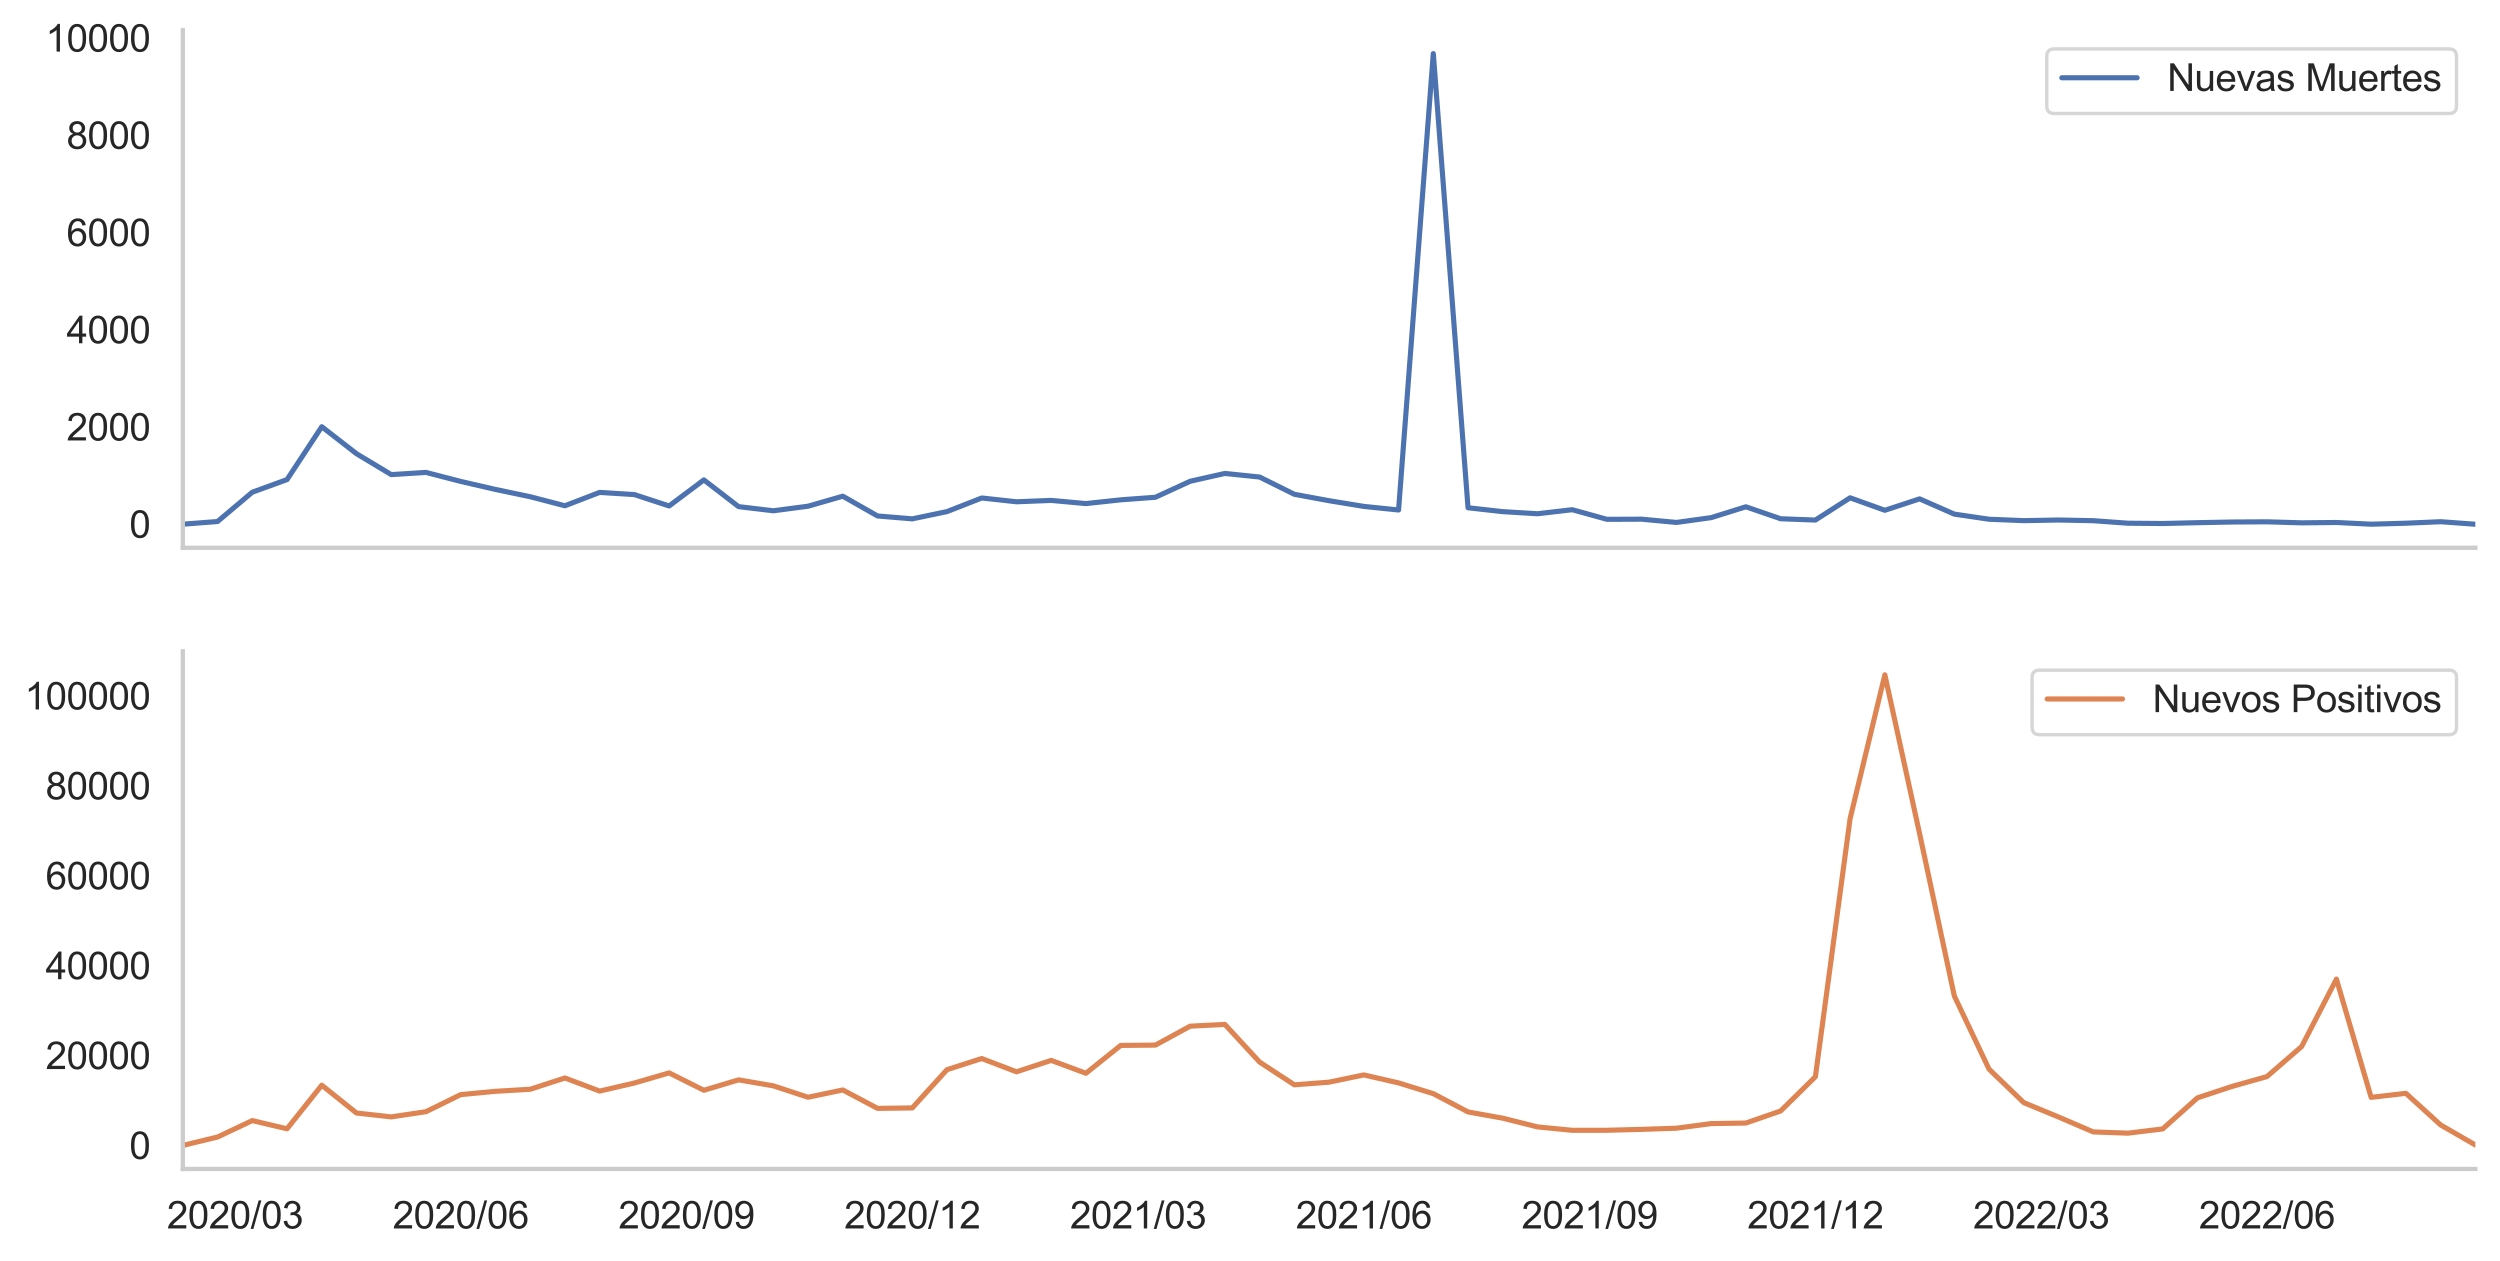 <?xml version="1.0" encoding="utf-8" standalone="no"?>
<!DOCTYPE svg PUBLIC "-//W3C//DTD SVG 1.1//EN"
  "http://www.w3.org/Graphics/SVG/1.1/DTD/svg11.dtd">
<svg xmlns:xlink="http://www.w3.org/1999/xlink" width="730.202pt" height="368.193pt" viewBox="0 0 730.202 368.193" xmlns="http://www.w3.org/2000/svg" version="1.1">
 <defs>
  <style type="text/css">*{stroke-linejoin: round; stroke-linecap: butt}</style>
 </defs>
 <g id="figure_1">
  <g id="patch_1">
   <path d="M 0 368.193 
L 730.202 368.193 
L 730.202 0 
L 0 0 
z
" style="fill: #ffffff"/>
  </g>
  <g id="axes_1">
   <g id="patch_2">
    <path d="M 53.402 159.993 
L 723.002 159.993 
L 723.002 8.793 
L 53.402 8.793 
z
" style="fill: #ffffff"/>
   </g>
   <g id="matplotlib.axis_1">
    <g id="xtick_1"/>
    <g id="xtick_2"/>
    <g id="xtick_3"/>
    <g id="xtick_4"/>
    <g id="xtick_5"/>
    <g id="xtick_6"/>
    <g id="xtick_7"/>
    <g id="xtick_8"/>
    <g id="xtick_9"/>
    <g id="xtick_10"/>
    <g id="xtick_11"/>
    <g id="xtick_12"/>
    <g id="xtick_13"/>
    <g id="xtick_14"/>
    <g id="xtick_15"/>
    <g id="xtick_16"/>
    <g id="xtick_17"/>
    <g id="xtick_18"/>
    <g id="xtick_19"/>
    <g id="xtick_20"/>
    <g id="xtick_21"/>
    <g id="xtick_22"/>
    <g id="xtick_23"/>
    <g id="xtick_24"/>
    <g id="xtick_25"/>
    <g id="xtick_26"/>
    <g id="xtick_27"/>
    <g id="xtick_28"/>
    <g id="xtick_29"/>
    <g id="xtick_30"/>
   </g>
   <g id="matplotlib.axis_2">
    <g id="ytick_1">
     <g id="text_1">
      <!-- 0 -->
      <g style="fill: #262626" transform="translate(37.785 157.057) scale(0.11 -0.11)">
       <defs>
        <path id="ArialMT-30" d="M 266 2259 
Q 266 3072 433 3567 
Q 600 4063 929 4331 
Q 1259 4600 1759 4600 
Q 2128 4600 2406 4451 
Q 2684 4303 2865 4023 
Q 3047 3744 3150 3342 
Q 3253 2941 3253 2259 
Q 3253 1453 3087 958 
Q 2922 463 2592 192 
Q 2263 -78 1759 -78 
Q 1097 -78 719 397 
Q 266 969 266 2259 
z
M 844 2259 
Q 844 1131 1108 757 
Q 1372 384 1759 384 
Q 2147 384 2411 759 
Q 2675 1134 2675 2259 
Q 2675 3391 2411 3762 
Q 2147 4134 1753 4134 
Q 1366 4134 1134 3806 
Q 844 3388 844 2259 
z
" transform="scale(0.016)"/>
       </defs>
       <use xlink:href="#ArialMT-30"/>
      </g>
     </g>
    </g>
    <g id="ytick_2">
     <g id="text_2">
      <!-- 2000 -->
      <g style="fill: #262626" transform="translate(19.434 128.661) scale(0.11 -0.11)">
       <defs>
        <path id="ArialMT-32" d="M 3222 541 
L 3222 0 
L 194 0 
Q 188 203 259 391 
Q 375 700 629 1000 
Q 884 1300 1366 1694 
Q 2113 2306 2375 2664 
Q 2638 3022 2638 3341 
Q 2638 3675 2398 3904 
Q 2159 4134 1775 4134 
Q 1369 4134 1125 3890 
Q 881 3647 878 3216 
L 300 3275 
Q 359 3922 746 4261 
Q 1134 4600 1788 4600 
Q 2447 4600 2831 4234 
Q 3216 3869 3216 3328 
Q 3216 3053 3103 2787 
Q 2991 2522 2730 2228 
Q 2469 1934 1863 1422 
Q 1356 997 1212 845 
Q 1069 694 975 541 
L 3222 541 
z
" transform="scale(0.016)"/>
       </defs>
       <use xlink:href="#ArialMT-32"/>
       <use xlink:href="#ArialMT-30" x="55.615"/>
       <use xlink:href="#ArialMT-30" x="111.23"/>
       <use xlink:href="#ArialMT-30" x="166.846"/>
      </g>
     </g>
    </g>
    <g id="ytick_3">
     <g id="text_3">
      <!-- 4000 -->
      <g style="fill: #262626" transform="translate(19.434 100.264) scale(0.11 -0.11)">
       <defs>
        <path id="ArialMT-34" d="M 2069 0 
L 2069 1097 
L 81 1097 
L 81 1613 
L 2172 4581 
L 2631 4581 
L 2631 1613 
L 3250 1613 
L 3250 1097 
L 2631 1097 
L 2631 0 
L 2069 0 
z
M 2069 1613 
L 2069 3678 
L 634 1613 
L 2069 1613 
z
" transform="scale(0.016)"/>
       </defs>
       <use xlink:href="#ArialMT-34"/>
       <use xlink:href="#ArialMT-30" x="55.615"/>
       <use xlink:href="#ArialMT-30" x="111.23"/>
       <use xlink:href="#ArialMT-30" x="166.846"/>
      </g>
     </g>
    </g>
    <g id="ytick_4">
     <g id="text_4">
      <!-- 6000 -->
      <g style="fill: #262626" transform="translate(19.434 71.867) scale(0.11 -0.11)">
       <defs>
        <path id="ArialMT-36" d="M 3184 3459 
L 2625 3416 
Q 2550 3747 2413 3897 
Q 2184 4138 1850 4138 
Q 1581 4138 1378 3988 
Q 1113 3794 959 3422 
Q 806 3050 800 2363 
Q 1003 2672 1297 2822 
Q 1591 2972 1913 2972 
Q 2475 2972 2870 2558 
Q 3266 2144 3266 1488 
Q 3266 1056 3080 686 
Q 2894 316 2569 119 
Q 2244 -78 1831 -78 
Q 1128 -78 684 439 
Q 241 956 241 2144 
Q 241 3472 731 4075 
Q 1159 4600 1884 4600 
Q 2425 4600 2770 4297 
Q 3116 3994 3184 3459 
z
M 888 1484 
Q 888 1194 1011 928 
Q 1134 663 1356 523 
Q 1578 384 1822 384 
Q 2178 384 2434 671 
Q 2691 959 2691 1453 
Q 2691 1928 2437 2201 
Q 2184 2475 1800 2475 
Q 1419 2475 1153 2201 
Q 888 1928 888 1484 
z
" transform="scale(0.016)"/>
       </defs>
       <use xlink:href="#ArialMT-36"/>
       <use xlink:href="#ArialMT-30" x="55.615"/>
       <use xlink:href="#ArialMT-30" x="111.23"/>
       <use xlink:href="#ArialMT-30" x="166.846"/>
      </g>
     </g>
    </g>
    <g id="ytick_5">
     <g id="text_5">
      <!-- 8000 -->
      <g style="fill: #262626" transform="translate(19.434 43.47) scale(0.11 -0.11)">
       <defs>
        <path id="ArialMT-38" d="M 1131 2484 
Q 781 2613 612 2850 
Q 444 3088 444 3419 
Q 444 3919 803 4259 
Q 1163 4600 1759 4600 
Q 2359 4600 2725 4251 
Q 3091 3903 3091 3403 
Q 3091 3084 2923 2848 
Q 2756 2613 2416 2484 
Q 2838 2347 3058 2040 
Q 3278 1734 3278 1309 
Q 3278 722 2862 322 
Q 2447 -78 1769 -78 
Q 1091 -78 675 323 
Q 259 725 259 1325 
Q 259 1772 486 2073 
Q 713 2375 1131 2484 
z
M 1019 3438 
Q 1019 3113 1228 2906 
Q 1438 2700 1772 2700 
Q 2097 2700 2305 2904 
Q 2513 3109 2513 3406 
Q 2513 3716 2298 3927 
Q 2084 4138 1766 4138 
Q 1444 4138 1231 3931 
Q 1019 3725 1019 3438 
z
M 838 1322 
Q 838 1081 952 856 
Q 1066 631 1291 507 
Q 1516 384 1775 384 
Q 2178 384 2440 643 
Q 2703 903 2703 1303 
Q 2703 1709 2433 1975 
Q 2163 2241 1756 2241 
Q 1359 2241 1098 1978 
Q 838 1716 838 1322 
z
" transform="scale(0.016)"/>
       </defs>
       <use xlink:href="#ArialMT-38"/>
       <use xlink:href="#ArialMT-30" x="55.615"/>
       <use xlink:href="#ArialMT-30" x="111.23"/>
       <use xlink:href="#ArialMT-30" x="166.846"/>
      </g>
     </g>
    </g>
    <g id="ytick_6">
     <g id="text_6">
      <!-- 10000 -->
      <g style="fill: #262626" transform="translate(13.317 15.074) scale(0.11 -0.11)">
       <defs>
        <path id="ArialMT-31" d="M 2384 0 
L 1822 0 
L 1822 3584 
Q 1619 3391 1289 3197 
Q 959 3003 697 2906 
L 697 3450 
Q 1169 3672 1522 3987 
Q 1875 4303 2022 4600 
L 2384 4600 
L 2384 0 
z
" transform="scale(0.016)"/>
       </defs>
       <use xlink:href="#ArialMT-31"/>
       <use xlink:href="#ArialMT-30" x="55.615"/>
       <use xlink:href="#ArialMT-30" x="111.23"/>
       <use xlink:href="#ArialMT-30" x="166.846"/>
       <use xlink:href="#ArialMT-30" x="222.461"/>
      </g>
     </g>
    </g>
   </g>
   <g id="line2d_1">
    <path d="M 53.402 153.106 
L 63.548 152.326 
L 73.693 143.764 
L 83.839 140.072 
L 93.984 124.639 
L 104.129 132.519 
L 114.275 138.624 
L 124.42 137.985 
L 134.566 140.612 
L 144.711 142.955 
L 154.857 145.084 
L 165.002 147.725 
L 175.148 143.821 
L 185.293 144.46 
L 195.439 147.782 
L 205.584 140.172 
L 215.729 147.981 
L 225.875 149.188 
L 236.02 147.853 
L 246.166 144.928 
L 256.311 150.707 
L 266.457 151.545 
L 276.602 149.429 
L 286.748 145.453 
L 296.893 146.561 
L 307.039 146.163 
L 317.184 147.086 
L 327.329 145.993 
L 337.475 145.241 
L 347.62 140.569 
L 357.766 138.283 
L 367.911 139.334 
L 378.057 144.374 
L 388.202 146.249 
L 398.348 147.91 
L 408.493 148.96 
L 418.639 15.666 
L 428.784 148.307 
L 438.929 149.443 
L 449.075 150.054 
L 459.22 148.875 
L 469.366 151.687 
L 479.511 151.644 
L 489.657 152.595 
L 499.802 151.19 
L 509.948 148.023 
L 520.093 151.516 
L 530.239 151.9 
L 540.384 145.397 
L 550.529 149.046 
L 560.675 145.709 
L 570.82 150.167 
L 580.966 151.658 
L 591.111 152.07 
L 601.257 151.885 
L 611.402 152.084 
L 621.548 152.822 
L 631.693 152.908 
L 641.839 152.666 
L 651.984 152.468 
L 662.129 152.411 
L 672.275 152.709 
L 682.42 152.609 
L 692.566 153.106 
L 702.711 152.822 
L 712.857 152.382 
L 723.002 153.121 
" clip-path="url(#p4b1cb92d95)" style="fill: none; stroke: #4c72b0; stroke-width: 1.5; stroke-linecap: round"/>
   </g>
   <g id="patch_3">
    <path d="M 53.402 159.993 
L 53.402 8.793 
" style="fill: none; stroke: #cccccc; stroke-width: 1.25; stroke-linejoin: miter; stroke-linecap: square"/>
   </g>
   <g id="patch_4">
    <path d="M 53.402 159.993 
L 723.002 159.993 
" style="fill: none; stroke: #cccccc; stroke-width: 1.25; stroke-linejoin: miter; stroke-linecap: square"/>
   </g>
   <g id="legend_1">
    <g id="patch_5">
     <path d="M 600.019 33.153 
L 715.302 33.153 
Q 717.502 33.153 717.502 30.953 
L 717.502 16.493 
Q 717.502 14.293 715.302 14.293 
L 600.019 14.293 
Q 597.819 14.293 597.819 16.493 
L 597.819 30.953 
Q 597.819 33.153 600.019 33.153 
z
" style="fill: #ffffff; opacity: 0.8; stroke: #cccccc; stroke-linejoin: miter"/>
    </g>
    <g id="line2d_2">
     <path d="M 602.219 22.717 
L 613.219 22.717 
L 624.219 22.717 
" style="fill: none; stroke: #4c72b0; stroke-width: 1.5; stroke-linecap: round"/>
    </g>
    <g id="text_7">
     <!-- Nuevas Muertes -->
     <g style="fill: #262626" transform="translate(633.019 26.567) scale(0.11 -0.11)">
      <defs>
       <path id="ArialMT-4e" d="M 488 0 
L 488 4581 
L 1109 4581 
L 3516 984 
L 3516 4581 
L 4097 4581 
L 4097 0 
L 3475 0 
L 1069 3600 
L 1069 0 
L 488 0 
z
" transform="scale(0.016)"/>
       <path id="ArialMT-75" d="M 2597 0 
L 2597 488 
Q 2209 -75 1544 -75 
Q 1250 -75 995 37 
Q 741 150 617 320 
Q 494 491 444 738 
Q 409 903 409 1263 
L 409 3319 
L 972 3319 
L 972 1478 
Q 972 1038 1006 884 
Q 1059 663 1231 536 
Q 1403 409 1656 409 
Q 1909 409 2131 539 
Q 2353 669 2445 892 
Q 2538 1116 2538 1541 
L 2538 3319 
L 3100 3319 
L 3100 0 
L 2597 0 
z
" transform="scale(0.016)"/>
       <path id="ArialMT-65" d="M 2694 1069 
L 3275 997 
Q 3138 488 2766 206 
Q 2394 -75 1816 -75 
Q 1088 -75 661 373 
Q 234 822 234 1631 
Q 234 2469 665 2931 
Q 1097 3394 1784 3394 
Q 2450 3394 2872 2941 
Q 3294 2488 3294 1666 
Q 3294 1616 3291 1516 
L 816 1516 
Q 847 969 1125 678 
Q 1403 388 1819 388 
Q 2128 388 2347 550 
Q 2566 713 2694 1069 
z
M 847 1978 
L 2700 1978 
Q 2663 2397 2488 2606 
Q 2219 2931 1791 2931 
Q 1403 2931 1139 2672 
Q 875 2413 847 1978 
z
" transform="scale(0.016)"/>
       <path id="ArialMT-76" d="M 1344 0 
L 81 3319 
L 675 3319 
L 1388 1331 
Q 1503 1009 1600 663 
Q 1675 925 1809 1294 
L 2547 3319 
L 3125 3319 
L 1869 0 
L 1344 0 
z
" transform="scale(0.016)"/>
       <path id="ArialMT-61" d="M 2588 409 
Q 2275 144 1986 34 
Q 1697 -75 1366 -75 
Q 819 -75 525 192 
Q 231 459 231 875 
Q 231 1119 342 1320 
Q 453 1522 633 1644 
Q 813 1766 1038 1828 
Q 1203 1872 1538 1913 
Q 2219 1994 2541 2106 
Q 2544 2222 2544 2253 
Q 2544 2597 2384 2738 
Q 2169 2928 1744 2928 
Q 1347 2928 1158 2789 
Q 969 2650 878 2297 
L 328 2372 
Q 403 2725 575 2942 
Q 747 3159 1072 3276 
Q 1397 3394 1825 3394 
Q 2250 3394 2515 3294 
Q 2781 3194 2906 3042 
Q 3031 2891 3081 2659 
Q 3109 2516 3109 2141 
L 3109 1391 
Q 3109 606 3145 398 
Q 3181 191 3288 0 
L 2700 0 
Q 2613 175 2588 409 
z
M 2541 1666 
Q 2234 1541 1622 1453 
Q 1275 1403 1131 1340 
Q 988 1278 909 1158 
Q 831 1038 831 891 
Q 831 666 1001 516 
Q 1172 366 1500 366 
Q 1825 366 2078 508 
Q 2331 650 2450 897 
Q 2541 1088 2541 1459 
L 2541 1666 
z
" transform="scale(0.016)"/>
       <path id="ArialMT-73" d="M 197 991 
L 753 1078 
Q 800 744 1014 566 
Q 1228 388 1613 388 
Q 2000 388 2187 545 
Q 2375 703 2375 916 
Q 2375 1106 2209 1216 
Q 2094 1291 1634 1406 
Q 1016 1563 777 1677 
Q 538 1791 414 1992 
Q 291 2194 291 2438 
Q 291 2659 392 2848 
Q 494 3038 669 3163 
Q 800 3259 1026 3326 
Q 1253 3394 1513 3394 
Q 1903 3394 2198 3281 
Q 2494 3169 2634 2976 
Q 2775 2784 2828 2463 
L 2278 2388 
Q 2241 2644 2061 2787 
Q 1881 2931 1553 2931 
Q 1166 2931 1000 2803 
Q 834 2675 834 2503 
Q 834 2394 903 2306 
Q 972 2216 1119 2156 
Q 1203 2125 1616 2013 
Q 2213 1853 2448 1751 
Q 2684 1650 2818 1456 
Q 2953 1263 2953 975 
Q 2953 694 2789 445 
Q 2625 197 2315 61 
Q 2006 -75 1616 -75 
Q 969 -75 630 194 
Q 291 463 197 991 
z
" transform="scale(0.016)"/>
       <path id="ArialMT-20" transform="scale(0.016)"/>
       <path id="ArialMT-4d" d="M 475 0 
L 475 4581 
L 1388 4581 
L 2472 1338 
Q 2622 884 2691 659 
Q 2769 909 2934 1394 
L 4031 4581 
L 4847 4581 
L 4847 0 
L 4263 0 
L 4263 3834 
L 2931 0 
L 2384 0 
L 1059 3900 
L 1059 0 
L 475 0 
z
" transform="scale(0.016)"/>
       <path id="ArialMT-72" d="M 416 0 
L 416 3319 
L 922 3319 
L 922 2816 
Q 1116 3169 1280 3281 
Q 1444 3394 1641 3394 
Q 1925 3394 2219 3213 
L 2025 2691 
Q 1819 2813 1613 2813 
Q 1428 2813 1281 2702 
Q 1134 2591 1072 2394 
Q 978 2094 978 1738 
L 978 0 
L 416 0 
z
" transform="scale(0.016)"/>
       <path id="ArialMT-74" d="M 1650 503 
L 1731 6 
Q 1494 -44 1306 -44 
Q 1000 -44 831 53 
Q 663 150 594 308 
Q 525 466 525 972 
L 525 2881 
L 113 2881 
L 113 3319 
L 525 3319 
L 525 4141 
L 1084 4478 
L 1084 3319 
L 1650 3319 
L 1650 2881 
L 1084 2881 
L 1084 941 
Q 1084 700 1114 631 
Q 1144 563 1211 522 
Q 1278 481 1403 481 
Q 1497 481 1650 503 
z
" transform="scale(0.016)"/>
      </defs>
      <use xlink:href="#ArialMT-4e"/>
      <use xlink:href="#ArialMT-75" x="72.217"/>
      <use xlink:href="#ArialMT-65" x="127.832"/>
      <use xlink:href="#ArialMT-76" x="183.447"/>
      <use xlink:href="#ArialMT-61" x="233.447"/>
      <use xlink:href="#ArialMT-73" x="289.062"/>
      <use xlink:href="#ArialMT-20" x="339.062"/>
      <use xlink:href="#ArialMT-4d" x="366.846"/>
      <use xlink:href="#ArialMT-75" x="450.146"/>
      <use xlink:href="#ArialMT-65" x="505.762"/>
      <use xlink:href="#ArialMT-72" x="561.377"/>
      <use xlink:href="#ArialMT-74" x="594.678"/>
      <use xlink:href="#ArialMT-65" x="622.461"/>
      <use xlink:href="#ArialMT-73" x="678.076"/>
     </g>
    </g>
   </g>
  </g>
  <g id="axes_2">
   <g id="patch_6">
    <path d="M 53.402 341.433 
L 723.002 341.433 
L 723.002 190.233 
L 53.402 190.233 
z
" style="fill: #ffffff"/>
   </g>
   <g id="matplotlib.axis_3">
    <g id="xtick_31">
     <g id="text_8">
      <!-- 2020/03 -->
      <g style="fill: #262626" transform="translate(48.741 358.807) scale(0.11 -0.11)">
       <defs>
        <path id="ArialMT-2f" d="M 0 -78 
L 1328 4659 
L 1778 4659 
L 453 -78 
L 0 -78 
z
" transform="scale(0.016)"/>
        <path id="ArialMT-33" d="M 269 1209 
L 831 1284 
Q 928 806 1161 595 
Q 1394 384 1728 384 
Q 2125 384 2398 659 
Q 2672 934 2672 1341 
Q 2672 1728 2419 1979 
Q 2166 2231 1775 2231 
Q 1616 2231 1378 2169 
L 1441 2663 
Q 1497 2656 1531 2656 
Q 1891 2656 2178 2843 
Q 2466 3031 2466 3422 
Q 2466 3731 2256 3934 
Q 2047 4138 1716 4138 
Q 1388 4138 1169 3931 
Q 950 3725 888 3313 
L 325 3413 
Q 428 3978 793 4289 
Q 1159 4600 1703 4600 
Q 2078 4600 2393 4439 
Q 2709 4278 2876 4000 
Q 3044 3722 3044 3409 
Q 3044 3113 2884 2869 
Q 2725 2625 2413 2481 
Q 2819 2388 3044 2092 
Q 3269 1797 3269 1353 
Q 3269 753 2831 336 
Q 2394 -81 1725 -81 
Q 1122 -81 723 278 
Q 325 638 269 1209 
z
" transform="scale(0.016)"/>
       </defs>
       <use xlink:href="#ArialMT-32"/>
       <use xlink:href="#ArialMT-30" x="55.615"/>
       <use xlink:href="#ArialMT-32" x="111.23"/>
       <use xlink:href="#ArialMT-30" x="166.846"/>
       <use xlink:href="#ArialMT-2f" x="222.461"/>
       <use xlink:href="#ArialMT-30" x="250.244"/>
       <use xlink:href="#ArialMT-33" x="305.859"/>
      </g>
     </g>
    </g>
    <g id="xtick_32">
     <g id="text_9">
      <!-- 2020/06 -->
      <g style="fill: #262626" transform="translate(114.687 358.807) scale(0.11 -0.11)">
       <use xlink:href="#ArialMT-32"/>
       <use xlink:href="#ArialMT-30" x="55.615"/>
       <use xlink:href="#ArialMT-32" x="111.23"/>
       <use xlink:href="#ArialMT-30" x="166.846"/>
       <use xlink:href="#ArialMT-2f" x="222.461"/>
       <use xlink:href="#ArialMT-30" x="250.244"/>
       <use xlink:href="#ArialMT-36" x="305.859"/>
      </g>
     </g>
    </g>
    <g id="xtick_33">
     <g id="text_10">
      <!-- 2020/09 -->
      <g style="fill: #262626" transform="translate(180.632 358.807) scale(0.11 -0.11)">
       <defs>
        <path id="ArialMT-39" d="M 350 1059 
L 891 1109 
Q 959 728 1153 556 
Q 1347 384 1650 384 
Q 1909 384 2104 503 
Q 2300 622 2425 820 
Q 2550 1019 2634 1356 
Q 2719 1694 2719 2044 
Q 2719 2081 2716 2156 
Q 2547 1888 2255 1720 
Q 1963 1553 1622 1553 
Q 1053 1553 659 1965 
Q 266 2378 266 3053 
Q 266 3750 677 4175 
Q 1088 4600 1706 4600 
Q 2153 4600 2523 4359 
Q 2894 4119 3086 3673 
Q 3278 3228 3278 2384 
Q 3278 1506 3087 986 
Q 2897 466 2520 194 
Q 2144 -78 1638 -78 
Q 1100 -78 759 220 
Q 419 519 350 1059 
z
M 2653 3081 
Q 2653 3566 2395 3850 
Q 2138 4134 1775 4134 
Q 1400 4134 1122 3828 
Q 844 3522 844 3034 
Q 844 2597 1108 2323 
Q 1372 2050 1759 2050 
Q 2150 2050 2401 2323 
Q 2653 2597 2653 3081 
z
" transform="scale(0.016)"/>
       </defs>
       <use xlink:href="#ArialMT-32"/>
       <use xlink:href="#ArialMT-30" x="55.615"/>
       <use xlink:href="#ArialMT-32" x="111.23"/>
       <use xlink:href="#ArialMT-30" x="166.846"/>
       <use xlink:href="#ArialMT-2f" x="222.461"/>
       <use xlink:href="#ArialMT-30" x="250.244"/>
       <use xlink:href="#ArialMT-39" x="305.859"/>
      </g>
     </g>
    </g>
    <g id="xtick_34">
     <g id="text_11">
      <!-- 2020/12 -->
      <g style="fill: #262626" transform="translate(246.578 358.807) scale(0.11 -0.11)">
       <use xlink:href="#ArialMT-32"/>
       <use xlink:href="#ArialMT-30" x="55.615"/>
       <use xlink:href="#ArialMT-32" x="111.23"/>
       <use xlink:href="#ArialMT-30" x="166.846"/>
       <use xlink:href="#ArialMT-2f" x="222.461"/>
       <use xlink:href="#ArialMT-31" x="250.244"/>
       <use xlink:href="#ArialMT-32" x="305.859"/>
      </g>
     </g>
    </g>
    <g id="xtick_35">
     <g id="text_12">
      <!-- 2021/03 -->
      <g style="fill: #262626" transform="translate(312.523 358.807) scale(0.11 -0.11)">
       <use xlink:href="#ArialMT-32"/>
       <use xlink:href="#ArialMT-30" x="55.615"/>
       <use xlink:href="#ArialMT-32" x="111.23"/>
       <use xlink:href="#ArialMT-31" x="166.846"/>
       <use xlink:href="#ArialMT-2f" x="222.461"/>
       <use xlink:href="#ArialMT-30" x="250.244"/>
       <use xlink:href="#ArialMT-33" x="305.859"/>
      </g>
     </g>
    </g>
    <g id="xtick_36">
     <g id="text_13">
      <!-- 2021/06 -->
      <g style="fill: #262626" transform="translate(378.469 358.807) scale(0.11 -0.11)">
       <use xlink:href="#ArialMT-32"/>
       <use xlink:href="#ArialMT-30" x="55.615"/>
       <use xlink:href="#ArialMT-32" x="111.23"/>
       <use xlink:href="#ArialMT-31" x="166.846"/>
       <use xlink:href="#ArialMT-2f" x="222.461"/>
       <use xlink:href="#ArialMT-30" x="250.244"/>
       <use xlink:href="#ArialMT-36" x="305.859"/>
      </g>
     </g>
    </g>
    <g id="xtick_37">
     <g id="text_14">
      <!-- 2021/09 -->
      <g style="fill: #262626" transform="translate(444.414 358.807) scale(0.11 -0.11)">
       <use xlink:href="#ArialMT-32"/>
       <use xlink:href="#ArialMT-30" x="55.615"/>
       <use xlink:href="#ArialMT-32" x="111.23"/>
       <use xlink:href="#ArialMT-31" x="166.846"/>
       <use xlink:href="#ArialMT-2f" x="222.461"/>
       <use xlink:href="#ArialMT-30" x="250.244"/>
       <use xlink:href="#ArialMT-39" x="305.859"/>
      </g>
     </g>
    </g>
    <g id="xtick_38">
     <g id="text_15">
      <!-- 2021/12 -->
      <g style="fill: #262626" transform="translate(510.359 358.807) scale(0.11 -0.11)">
       <use xlink:href="#ArialMT-32"/>
       <use xlink:href="#ArialMT-30" x="55.615"/>
       <use xlink:href="#ArialMT-32" x="111.23"/>
       <use xlink:href="#ArialMT-31" x="166.846"/>
       <use xlink:href="#ArialMT-2f" x="222.461"/>
       <use xlink:href="#ArialMT-31" x="250.244"/>
       <use xlink:href="#ArialMT-32" x="305.859"/>
      </g>
     </g>
    </g>
    <g id="xtick_39">
     <g id="text_16">
      <!-- 2022/03 -->
      <g style="fill: #262626" transform="translate(576.305 358.807) scale(0.11 -0.11)">
       <use xlink:href="#ArialMT-32"/>
       <use xlink:href="#ArialMT-30" x="55.615"/>
       <use xlink:href="#ArialMT-32" x="111.23"/>
       <use xlink:href="#ArialMT-32" x="166.846"/>
       <use xlink:href="#ArialMT-2f" x="222.461"/>
       <use xlink:href="#ArialMT-30" x="250.244"/>
       <use xlink:href="#ArialMT-33" x="305.859"/>
      </g>
     </g>
    </g>
    <g id="xtick_40">
     <g id="text_17">
      <!-- 2022/06 -->
      <g style="fill: #262626" transform="translate(642.25 358.807) scale(0.11 -0.11)">
       <use xlink:href="#ArialMT-32"/>
       <use xlink:href="#ArialMT-30" x="55.615"/>
       <use xlink:href="#ArialMT-32" x="111.23"/>
       <use xlink:href="#ArialMT-32" x="166.846"/>
       <use xlink:href="#ArialMT-2f" x="222.461"/>
       <use xlink:href="#ArialMT-30" x="250.244"/>
       <use xlink:href="#ArialMT-36" x="305.859"/>
      </g>
     </g>
    </g>
    <g id="xtick_41"/>
    <g id="xtick_42"/>
    <g id="xtick_43"/>
    <g id="xtick_44"/>
    <g id="xtick_45"/>
    <g id="xtick_46"/>
    <g id="xtick_47"/>
    <g id="xtick_48"/>
    <g id="xtick_49"/>
    <g id="xtick_50"/>
    <g id="xtick_51"/>
    <g id="xtick_52"/>
    <g id="xtick_53"/>
    <g id="xtick_54"/>
    <g id="xtick_55"/>
    <g id="xtick_56"/>
    <g id="xtick_57"/>
    <g id="xtick_58"/>
    <g id="xtick_59"/>
    <g id="xtick_60"/>
   </g>
   <g id="matplotlib.axis_4">
    <g id="ytick_7">
     <g id="text_18">
      <!-- 0 -->
      <g style="fill: #262626" transform="translate(37.785 338.516) scale(0.11 -0.11)">
       <use xlink:href="#ArialMT-30"/>
      </g>
     </g>
    </g>
    <g id="ytick_8">
     <g id="text_19">
      <!-- 20000 -->
      <g style="fill: #262626" transform="translate(13.317 312.256) scale(0.11 -0.11)">
       <use xlink:href="#ArialMT-32"/>
       <use xlink:href="#ArialMT-30" x="55.615"/>
       <use xlink:href="#ArialMT-30" x="111.23"/>
       <use xlink:href="#ArialMT-30" x="166.846"/>
       <use xlink:href="#ArialMT-30" x="222.461"/>
      </g>
     </g>
    </g>
    <g id="ytick_9">
     <g id="text_20">
      <!-- 40000 -->
      <g style="fill: #262626" transform="translate(13.317 285.996) scale(0.11 -0.11)">
       <use xlink:href="#ArialMT-34"/>
       <use xlink:href="#ArialMT-30" x="55.615"/>
       <use xlink:href="#ArialMT-30" x="111.23"/>
       <use xlink:href="#ArialMT-30" x="166.846"/>
       <use xlink:href="#ArialMT-30" x="222.461"/>
      </g>
     </g>
    </g>
    <g id="ytick_10">
     <g id="text_21">
      <!-- 60000 -->
      <g style="fill: #262626" transform="translate(13.317 259.736) scale(0.11 -0.11)">
       <use xlink:href="#ArialMT-36"/>
       <use xlink:href="#ArialMT-30" x="55.615"/>
       <use xlink:href="#ArialMT-30" x="111.23"/>
       <use xlink:href="#ArialMT-30" x="166.846"/>
       <use xlink:href="#ArialMT-30" x="222.461"/>
      </g>
     </g>
    </g>
    <g id="ytick_11">
     <g id="text_22">
      <!-- 80000 -->
      <g style="fill: #262626" transform="translate(13.317 233.475) scale(0.11 -0.11)">
       <use xlink:href="#ArialMT-38"/>
       <use xlink:href="#ArialMT-30" x="55.615"/>
       <use xlink:href="#ArialMT-30" x="111.23"/>
       <use xlink:href="#ArialMT-30" x="166.846"/>
       <use xlink:href="#ArialMT-30" x="222.461"/>
      </g>
     </g>
    </g>
    <g id="ytick_12">
     <g id="text_23">
      <!-- 100000 -->
      <g style="fill: #262626" transform="translate(7.2 207.215) scale(0.11 -0.11)">
       <use xlink:href="#ArialMT-31"/>
       <use xlink:href="#ArialMT-30" x="55.615"/>
       <use xlink:href="#ArialMT-30" x="111.23"/>
       <use xlink:href="#ArialMT-30" x="166.846"/>
       <use xlink:href="#ArialMT-30" x="222.461"/>
       <use xlink:href="#ArialMT-30" x="278.076"/>
      </g>
     </g>
    </g>
   </g>
   <g id="line2d_3">
    <path d="M 53.402 334.561 
L 63.548 332.101 
L 73.693 327.302 
L 83.839 329.699 
L 93.984 316.962 
L 104.129 325.089 
L 114.275 326.223 
L 124.42 324.705 
L 134.566 319.718 
L 144.711 318.751 
L 154.857 318.152 
L 165.002 314.86 
L 175.148 318.684 
L 185.293 316.326 
L 195.439 313.37 
L 205.584 318.447 
L 215.729 315.407 
L 225.875 317.153 
L 236.02 320.483 
L 246.166 318.357 
L 256.311 323.735 
L 266.457 323.606 
L 276.602 312.431 
L 286.748 309.178 
L 296.893 313.052 
L 307.039 309.721 
L 317.184 313.484 
L 327.329 305.35 
L 337.475 305.253 
L 347.62 299.725 
L 357.766 299.215 
L 367.911 310.216 
L 378.057 316.851 
L 388.202 316.081 
L 398.348 313.964 
L 408.493 316.298 
L 418.639 319.436 
L 428.784 324.775 
L 438.929 326.603 
L 449.075 329.146 
L 459.22 330.145 
L 469.366 330.129 
L 479.511 329.868 
L 489.657 329.524 
L 499.802 328.183 
L 509.948 328.019 
L 520.093 324.491 
L 530.239 314.501 
L 540.384 239.078 
L 550.529 197.106 
L 560.675 243.483 
L 570.82 290.899 
L 580.966 312.285 
L 591.111 322.061 
L 601.257 326.251 
L 611.402 330.611 
L 621.548 330.976 
L 631.693 329.734 
L 641.839 320.662 
L 651.984 317.312 
L 662.129 314.452 
L 672.275 305.663 
L 682.42 285.983 
L 692.566 320.518 
L 702.711 319.34 
L 712.857 328.568 
L 723.002 334.432 
" clip-path="url(#paed7aecf5e)" style="fill: none; stroke: #dd8452; stroke-width: 1.5; stroke-linecap: round"/>
   </g>
   <g id="patch_7">
    <path d="M 53.402 341.433 
L 53.402 190.233 
" style="fill: none; stroke: #cccccc; stroke-width: 1.25; stroke-linejoin: miter; stroke-linecap: square"/>
   </g>
   <g id="patch_8">
    <path d="M 53.402 341.433 
L 723.002 341.433 
" style="fill: none; stroke: #cccccc; stroke-width: 1.25; stroke-linejoin: miter; stroke-linecap: square"/>
   </g>
   <g id="legend_2">
    <g id="patch_9">
     <path d="M 595.736 214.593 
L 715.302 214.593 
Q 717.502 214.593 717.502 212.393 
L 717.502 197.933 
Q 717.502 195.733 715.302 195.733 
L 595.736 195.733 
Q 593.536 195.733 593.536 197.933 
L 593.536 212.393 
Q 593.536 214.593 595.736 214.593 
z
" style="fill: #ffffff; opacity: 0.8; stroke: #cccccc; stroke-linejoin: miter"/>
    </g>
    <g id="line2d_4">
     <path d="M 597.936 204.157 
L 608.936 204.157 
L 619.936 204.157 
" style="fill: none; stroke: #dd8452; stroke-width: 1.5; stroke-linecap: round"/>
    </g>
    <g id="text_24">
     <!-- Nuevos Positivos -->
     <g style="fill: #262626" transform="translate(628.736 208.007) scale(0.11 -0.11)">
      <defs>
       <path id="ArialMT-6f" d="M 213 1659 
Q 213 2581 725 3025 
Q 1153 3394 1769 3394 
Q 2453 3394 2887 2945 
Q 3322 2497 3322 1706 
Q 3322 1066 3130 698 
Q 2938 331 2570 128 
Q 2203 -75 1769 -75 
Q 1072 -75 642 372 
Q 213 819 213 1659 
z
M 791 1659 
Q 791 1022 1069 705 
Q 1347 388 1769 388 
Q 2188 388 2466 706 
Q 2744 1025 2744 1678 
Q 2744 2294 2464 2611 
Q 2184 2928 1769 2928 
Q 1347 2928 1069 2612 
Q 791 2297 791 1659 
z
" transform="scale(0.016)"/>
       <path id="ArialMT-50" d="M 494 0 
L 494 4581 
L 2222 4581 
Q 2678 4581 2919 4538 
Q 3256 4481 3484 4323 
Q 3713 4166 3852 3881 
Q 3991 3597 3991 3256 
Q 3991 2672 3619 2267 
Q 3247 1863 2275 1863 
L 1100 1863 
L 1100 0 
L 494 0 
z
M 1100 2403 
L 2284 2403 
Q 2872 2403 3119 2622 
Q 3366 2841 3366 3238 
Q 3366 3525 3220 3729 
Q 3075 3934 2838 4000 
Q 2684 4041 2272 4041 
L 1100 4041 
L 1100 2403 
z
" transform="scale(0.016)"/>
       <path id="ArialMT-69" d="M 425 3934 
L 425 4581 
L 988 4581 
L 988 3934 
L 425 3934 
z
M 425 0 
L 425 3319 
L 988 3319 
L 988 0 
L 425 0 
z
" transform="scale(0.016)"/>
      </defs>
      <use xlink:href="#ArialMT-4e"/>
      <use xlink:href="#ArialMT-75" x="72.217"/>
      <use xlink:href="#ArialMT-65" x="127.832"/>
      <use xlink:href="#ArialMT-76" x="183.447"/>
      <use xlink:href="#ArialMT-6f" x="233.447"/>
      <use xlink:href="#ArialMT-73" x="289.062"/>
      <use xlink:href="#ArialMT-20" x="339.062"/>
      <use xlink:href="#ArialMT-50" x="366.846"/>
      <use xlink:href="#ArialMT-6f" x="433.545"/>
      <use xlink:href="#ArialMT-73" x="489.16"/>
      <use xlink:href="#ArialMT-69" x="539.16"/>
      <use xlink:href="#ArialMT-74" x="561.377"/>
      <use xlink:href="#ArialMT-69" x="589.16"/>
      <use xlink:href="#ArialMT-76" x="611.377"/>
      <use xlink:href="#ArialMT-6f" x="661.377"/>
      <use xlink:href="#ArialMT-73" x="716.992"/>
     </g>
    </g>
   </g>
  </g>
 </g>
 <defs>
  <clipPath id="p4b1cb92d95">
   <rect x="53.402" y="8.793" width="669.6" height="151.2"/>
  </clipPath>
  <clipPath id="paed7aecf5e">
   <rect x="53.402" y="190.233" width="669.6" height="151.2"/>
  </clipPath>
 </defs>
</svg>
